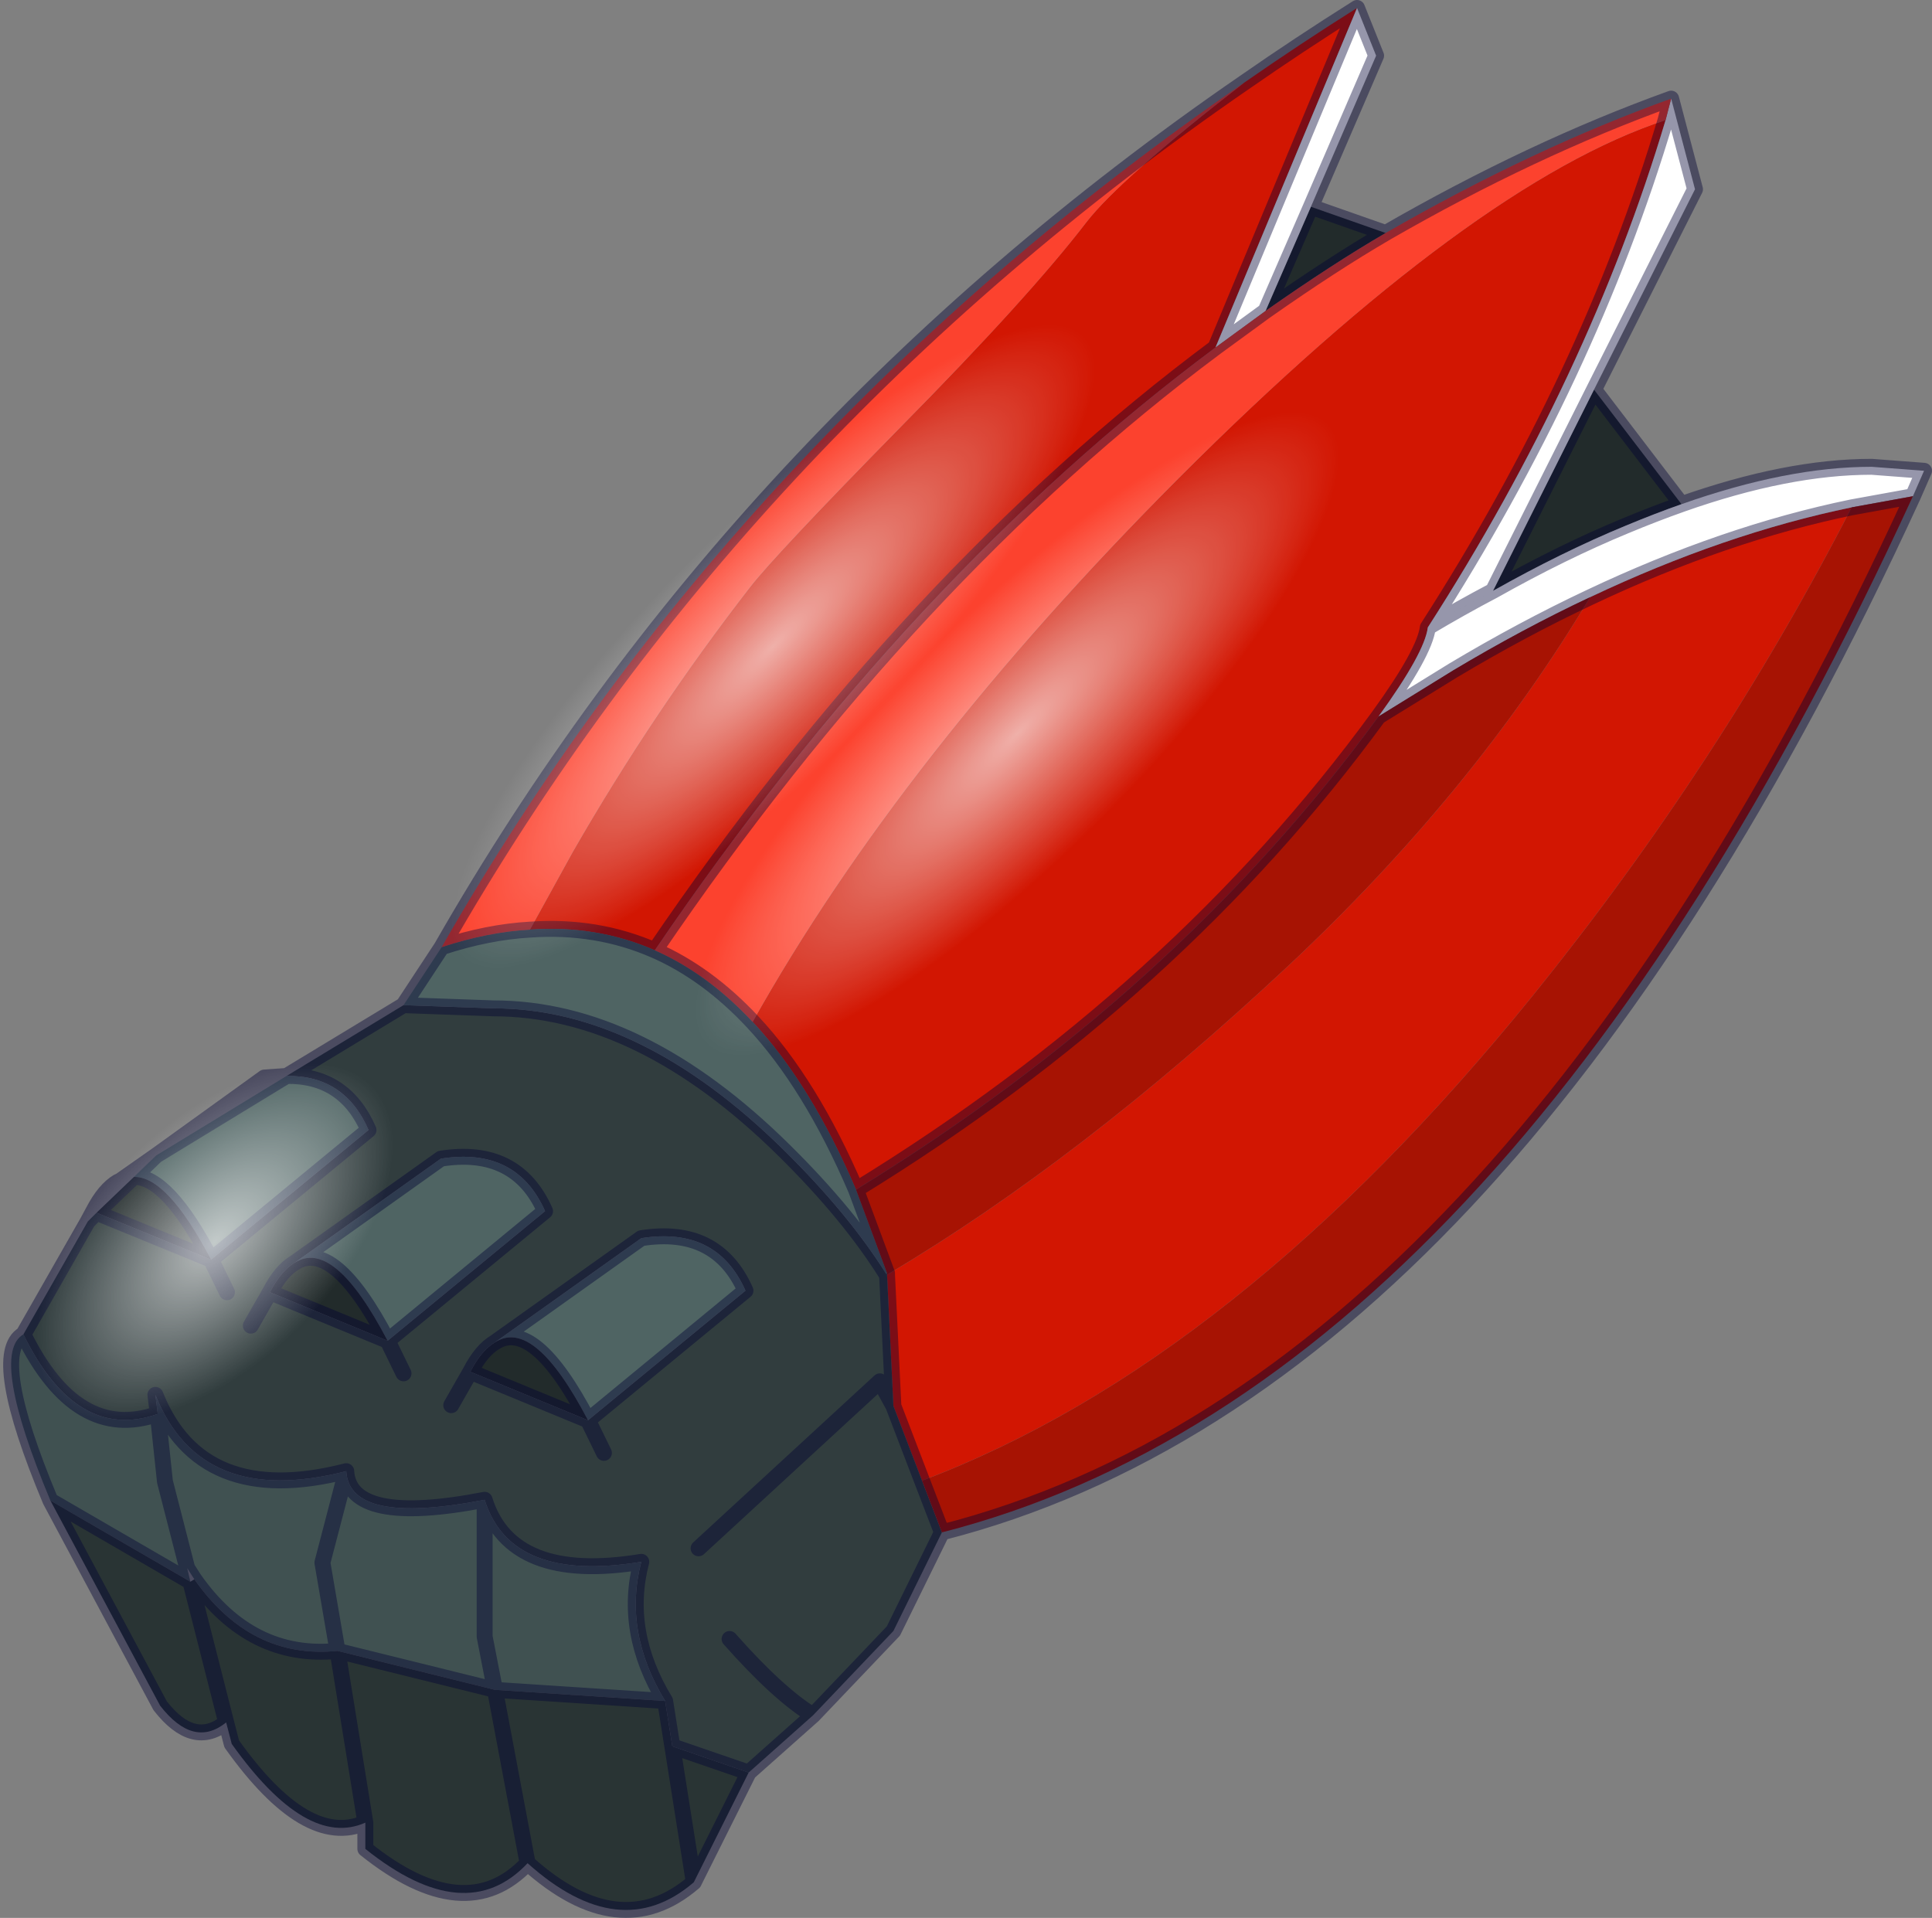 <?xml version="1.0" encoding="UTF-8"?>
<svg version="1.1" viewBox="0 0 121.47 120.59" xmlns="http://www.w3.org/2000/svg" xmlns:cc="http://creativecommons.org/ns#" xmlns:dc="http://purl.org/dc/elements/1.1/" xmlns:rdf="http://www.w3.org/1999/02/22-rdf-syntax-ns#" xmlns:xlink="http://www.w3.org/1999/xlink">
<rect x="0" y="0" width="121.47" height="120.59" fill="#808080" stroke="none"/>
<g transform="translate(-222.33 -342.65)">
<use transform="translate(222.55,342.65)" width="121.25" height="120.6" xlink:href="#c"/>
<use transform="matrix(1.267 -1.267 .346 .346 256.44 405.83)" width="37" height="37" xlink:href="#a"/>
<use transform="matrix(1.267 -1.267 .346 .346 241.09 400.33)" width="37" height="37" xlink:href="#a"/>
<use transform="matrix(.64 -.64 .346 .346 217.59 426.19)" width="37" height="37" xlink:href="#a"/>
</g>
<defs>
<g id="c" transform="translate(-222.55,-342.65)">
<path d="m300.55 347.85q3.45-2.4 7.1-4.7l-8.9 21.35q-19.2 14.3-35.25 37.9-3.65-1.6-7.85-1.3l2.7-4.9q5.05-8.8 11.15-16.65 1.55-2 9.45-10.05 8.05-8.15 11.7-12.9 2.1-2.7 9.9-8.75m-30.9 59.05q9.35-16.7 26.8-34.2 18.55-18.55 30.6-22.5-4.8 16.1-14.95 31.9-0.2 1.6-3.1 5.6-12.7 17.4-32.85 29.75-2.85-6.65-6.5-10.55m52.65-26.7q8.45-4 16.45-5.65-8.3 16.15-20.05 30.7-18.65 23.05-38.4 30.5l-1.8-4.7-0.4-8.25q12.15-7.2 25.15-19.35 11.7-10.95 19.05-23.25" fill="#d21602" fill-rule="evenodd"/>
<path d="m281.55 439-3.05 6.2-5.05 5.3-4.05 3.6-4.8-1.65-0.45-2.85q-2.65-4.35-1.5-8.75-8.2 1.35-9.85-3.9-8.5 1.65-8.7-1.8-9.15 2.35-12-4.8l0.15 1.2q-5.1 1.8-8.45-5l4.05-7.1 0.55-0.55 7.2 2.95 9.9-8.15q-1.5-3.45-5.15-3.4l7.35-4.45 5.65 0.2q9.25 0 18.3 8.95 4.05 4 6.4 7.75l0.05-0.05v0.1l0.4 8.25 1.8 4.7 1.25 3.25m-44.95-15.1-1-2.05 1 2.05m22.7 8.05 9.9-8.15q-1.8-4.05-6.55-3.3l-9.2 6.55q-0.85 0.5-1.55 1.85l7.4 3.05 1 2.05-1-2.05m-20-8.05-1.2 2.1 1.2-2.1 7.4 3.05 9.9-8.15q-1.8-4.05-6.55-3.3l-9.2 6.55q-0.85 0.5-1.55 1.85m8.4 5.1-1-2.05 1 2.05m3 2 1.2-2.1-1.2 2.1m22.75 19.5q-2.2-1.35-5.25-4.8 3.05 3.45 5.25 4.8m5.05-19.45-0.85-1.55-11.4 10.5 11.4-10.5 0.85 1.55m-0.45-8.3 0.05 0.05-0.05-0.05" fill="#313d3e" fill-rule="evenodd"/>
<path d="m225.5 437q-3.85-9.2-1.7-10.45 3.35 6.8 8.45 5l-0.15-1.2q2.85 7.15 12 4.8l-1.5 5.75 0.95 5.55-0.95-5.55 1.5-5.75q0.2 3.45 8.7 1.8 1.65 5.25 9.85 3.9-1.15 4.4 1.5 8.75l-10.7-0.7-9.9-2.45q-5.45 0.55-9-4.5l-0.45-0.7 0.2 0.85-8.8-5.1m8.6 4.25-1.4-5.45-0.45-4.25 0.45 4.25 1.4 5.45m18.7-4.3v8.6l0.65 3.35-0.65-3.35v-8.6" fill="#405151" fill-rule="evenodd"/>
<path d="m269.4 454.1-3.45 6.9q-4.65 4-10.45-1.2-3.9 4.15-10.2-0.9v-1.65q-3.7 1.65-8.4-4.95l-0.35-1.35q-2.05 1.65-4.15-1.05l-6.9-12.9 8.8 5.1 0.25-0.15q3.55 5.05 9 4.5l9.9 2.45 10.7 0.7 0.45 2.85 4.8 1.65m-32.85-3.15-2.25-8.85 2.25 8.85m16.9-2.05 2.05 10.9-2.05-10.9m-8.15 8.35-1.75-10.8 1.75 10.8m20.65 3.75-1.35-8.55 1.35 8.55" fill="#293434" fill-rule="evenodd"/>
<path d="m247.7 405.85 2.4-3.65q2.9-0.95 5.55-1.1 4.2-0.3 7.85 1.3 3.3 1.45 6.15 4.5 3.65 3.9 6.5 10.55l1.95 5.25-0.05 0.05q-2.35-3.75-6.4-7.75-9.05-8.95-18.3-8.95l-5.65-0.2m-16.95 10.8 1.4-1.35 8.2-5q3.65-0.05 5.15 3.4l-9.9 8.15q-2.75-5.25-4.85-5.2m22.7 10.4 9.2-6.55q4.75-0.75 6.55 3.3l-9.9 8.15q-3.4-6.5-5.85-4.9m-12.6-5 9.2-6.55q4.75-0.75 6.55 3.3l-9.9 8.15q-3.4-6.5-5.85-4.9" fill="#4f6463" fill-rule="evenodd"/>
<path d="m304.75 355.65 4.7 1.65q-3.35 1.95-7.55 4.9l2.85-6.55m17.8 11.5 5.5 7.2q-1.7 0.6-3.5 1.35-4 1.65-8.35 4.1l6.35-12.65m-94.15 51.75 2.35-2.25q2.1-0.05 4.85 5.2l-7.2-2.95m10.9 5q0.7-1.35 1.55-1.85 2.45-1.6 5.85 4.9l-7.4-3.05m12.6 5q0.7-1.35 1.55-1.85 2.45-1.6 5.85 4.9l-7.4-3.05" fill="#222b2b" fill-rule="evenodd"/>
<path d="m307.65 343.15 1.2 3-4.1 9.5-2.85 6.55-3.15 2.3 8.9-21.35m19.75 5.7 1.5 5.7-6.35 12.6-6.35 12.65q-2 1.05-4.1 2.3 2.1-1.25 4.1-2.3 4.35-2.45 8.35-4.1 1.8-0.75 3.5-1.35 6.65-2.35 11.95-2.35l3.3 0.25-0.7 1.6-3.85 0.7q-8 1.65-16.45 5.65-4.25 2-8.6 4.6l-4.7 2.9q2.9-4 3.1-5.6 10.15-15.8 14.95-31.9l0.35-1.35" fill="#fff" fill-rule="evenodd"/>
<path d="m342.6 373.85q-25.8 56.15-61.05 65.15l-1.25-3.25q19.75-7.45 38.4-30.5 11.75-14.55 20.05-30.7l3.85-0.7m-64.5 48.85-1.95-5.25q20.15-12.35 32.85-29.75l4.7-2.9q4.35-2.6 8.6-4.6-7.35 12.3-19.05 23.25-13 12.15-25.15 19.35v-0.1" fill="#a71303" fill-rule="evenodd"/>
<path d="m309.45 357.3q9.2-5.3 17.95-8.45l-0.35 1.35q-12.05 3.95-30.6 22.5-17.45 17.5-26.8 34.2-2.85-3.05-6.15-4.5 16.05-23.6 35.25-37.9l3.15-2.3q4.2-2.95 7.55-4.9m-59.35 44.9q18.5-32.35 50.45-54.35-7.8 6.05-9.9 8.75-3.65 4.75-11.7 12.9-7.9 8.05-9.45 10.05-6.1 7.85-11.15 16.65l-2.7 4.9q-2.65 0.15-5.55 1.1" fill="#fc422e" fill-rule="evenodd"/>
<path d="m307.65 343.15 1.2 3-4.1 9.5 4.7 1.65q9.2-5.3 17.95-8.45l1.5 5.7-6.35 12.6 5.5 7.2q6.65-2.35 11.95-2.35l3.3 0.25-0.7 1.6q-25.8 56.15-61.05 65.15l-3.05 6.2-5.05 5.3-4.05 3.6-3.45 6.9q-4.65 4-10.45-1.2-3.9 4.15-10.2-0.9v-1.65q-3.7 1.65-8.4-4.95l-0.35-1.35q-2.05 1.65-4.15-1.05l-6.9-12.9q-3.85-9.2-1.7-10.45l4.05-7.1 0.35-0.65q0.7-1.35 1.55-1.85h0.05l2.35-1.65 6.8-4.9 1.4-0.1 7.35-4.45 2.4-3.65q18.5-32.35 50.45-54.35 3.45-2.4 7.1-4.7l-8.9 21.35 3.15-2.3 2.85-6.55m22.3-5.45 0.35-1.35m-96.65 67.8 1.4-1.35 8.2-5q3.65-0.05 5.15 3.4l-9.9 8.15 1 2.05m-8.2-5-0.2-0.1m-0.35 0.65 0.55-0.55 2.35-2.25-0.95 0.3m14.3 18.2q-9.15 2.35-12-4.8l0.15 1.2 0.45 4.25 1.4 5.45 0.45 0.7q3.55 5.05 9 4.5l-0.95-5.55 1.5-5.75q0.2 3.45 8.7 1.8 1.65 5.25 9.85 3.9-1.15 4.4 1.5 8.75l0.45 2.85 4.8 1.65m-35.3-12.85 0.2 0.85 2.25 8.85m-12.75-24.4q3.35 6.8 8.45 5m-6.75 5.45 8.8 5.1m29.2-39.7q3.3 1.45 6.15 4.5m57.4-56.7q-4.8 16.1-14.95 31.9 2.1-1.25 4.1-2.3l6.35-12.65m-69.1 59.9 9.2-6.55q4.75-0.75 6.55 3.3l-9.9 8.15 1 2.05m-12.6-28.15 5.65 0.2q9.25 0 18.3 8.95 4.05 4 6.4 7.75m0.05-0.05-1.95-5.25q-2.85-6.65-6.5-10.55m-31.55 19.1 1.2-2.1q0.7-1.35 1.55-1.85l9.2-6.55q4.75-0.75 6.55 3.3l-9.9 8.15 1 2.05m4.2-0.1q0.7-1.35 1.55-1.85 2.45-1.6 5.85 4.9l-7.4-3.05-1.2 2.1m2.75 17.9-0.65-3.35v-8.6m-9.25 9.5 9.9 2.45 10.7 0.7m4.05-3.9q3.05 3.45 5.25 4.8m-26.75-23.55q-3.4-6.5-5.85-4.9m-1.55 1.85 7.4 3.05m8.95-25.85q4.2-0.3 7.85 1.3 16.05-23.6 35.25-37.9m-63.15 57.35q-2.75-5.25-4.85-5.2m-2.35 2.25 7.2 2.95m14.5-19.65q2.9-0.95 5.55-1.1m83.1-26.55 3.85-0.7m-14.55 0.5q-1.7 0.6-3.5 1.35-4 1.65-8.35 4.1m6.1 0.4q8.45-4 16.45-5.65m-58.45 61.2 1.25 3.25m20.35-76.8q4.2-2.95 7.55-4.9m-0.45 30.4 4.7-2.9q4.35-2.6 8.6-4.6m-44.2 42.6 0.4 8.25 1.8 4.7m31.8-53.65q-0.2 1.6-3.1 5.6-12.7 17.4-32.85 29.75m1.95 5.25v0.1l-0.05-0.05m-11.8 17.25 11.4-10.5 0.85 1.55m-13.9 21.4 1.35 8.55m-22.4-14.55 1.75 10.8m10.2 2.55-2.05-10.9" fill="none" stroke="#003" stroke-linecap="round" stroke-linejoin="round" stroke-opacity=".412"/>
</g>
<g id="a" transform="translate(18.5,11.6)">
<use transform="translate(-18.5,-11.6)" width="37" height="37" xlink:href="#b"/>
</g>
<g id="b" transform="translate(18.5,11.6)">
<path d="m13.05-6.2q5.45 5.45 5.45 13.1t-5.45 13.05q-5.4 5.45-13.05 5.45t-13.1-5.45q-5.4-5.4-5.4-13.05t5.4-13.1q5.45-5.4 13.1-5.4t13.05 5.4" fill="url(#d)" fill-rule="evenodd"/>
</g>
<radialGradient id="d" cx="0" cy="0" r="819.2" gradientTransform="matrix(.024 0 0 .024 0 6.9)" gradientUnits="userSpaceOnUse">
<stop stop-color="#fff" stop-opacity=".659" offset="0"/>
<stop stop-color="#fff" stop-opacity="0" offset=".784"/>
</radialGradient>
</defs>
</svg>
